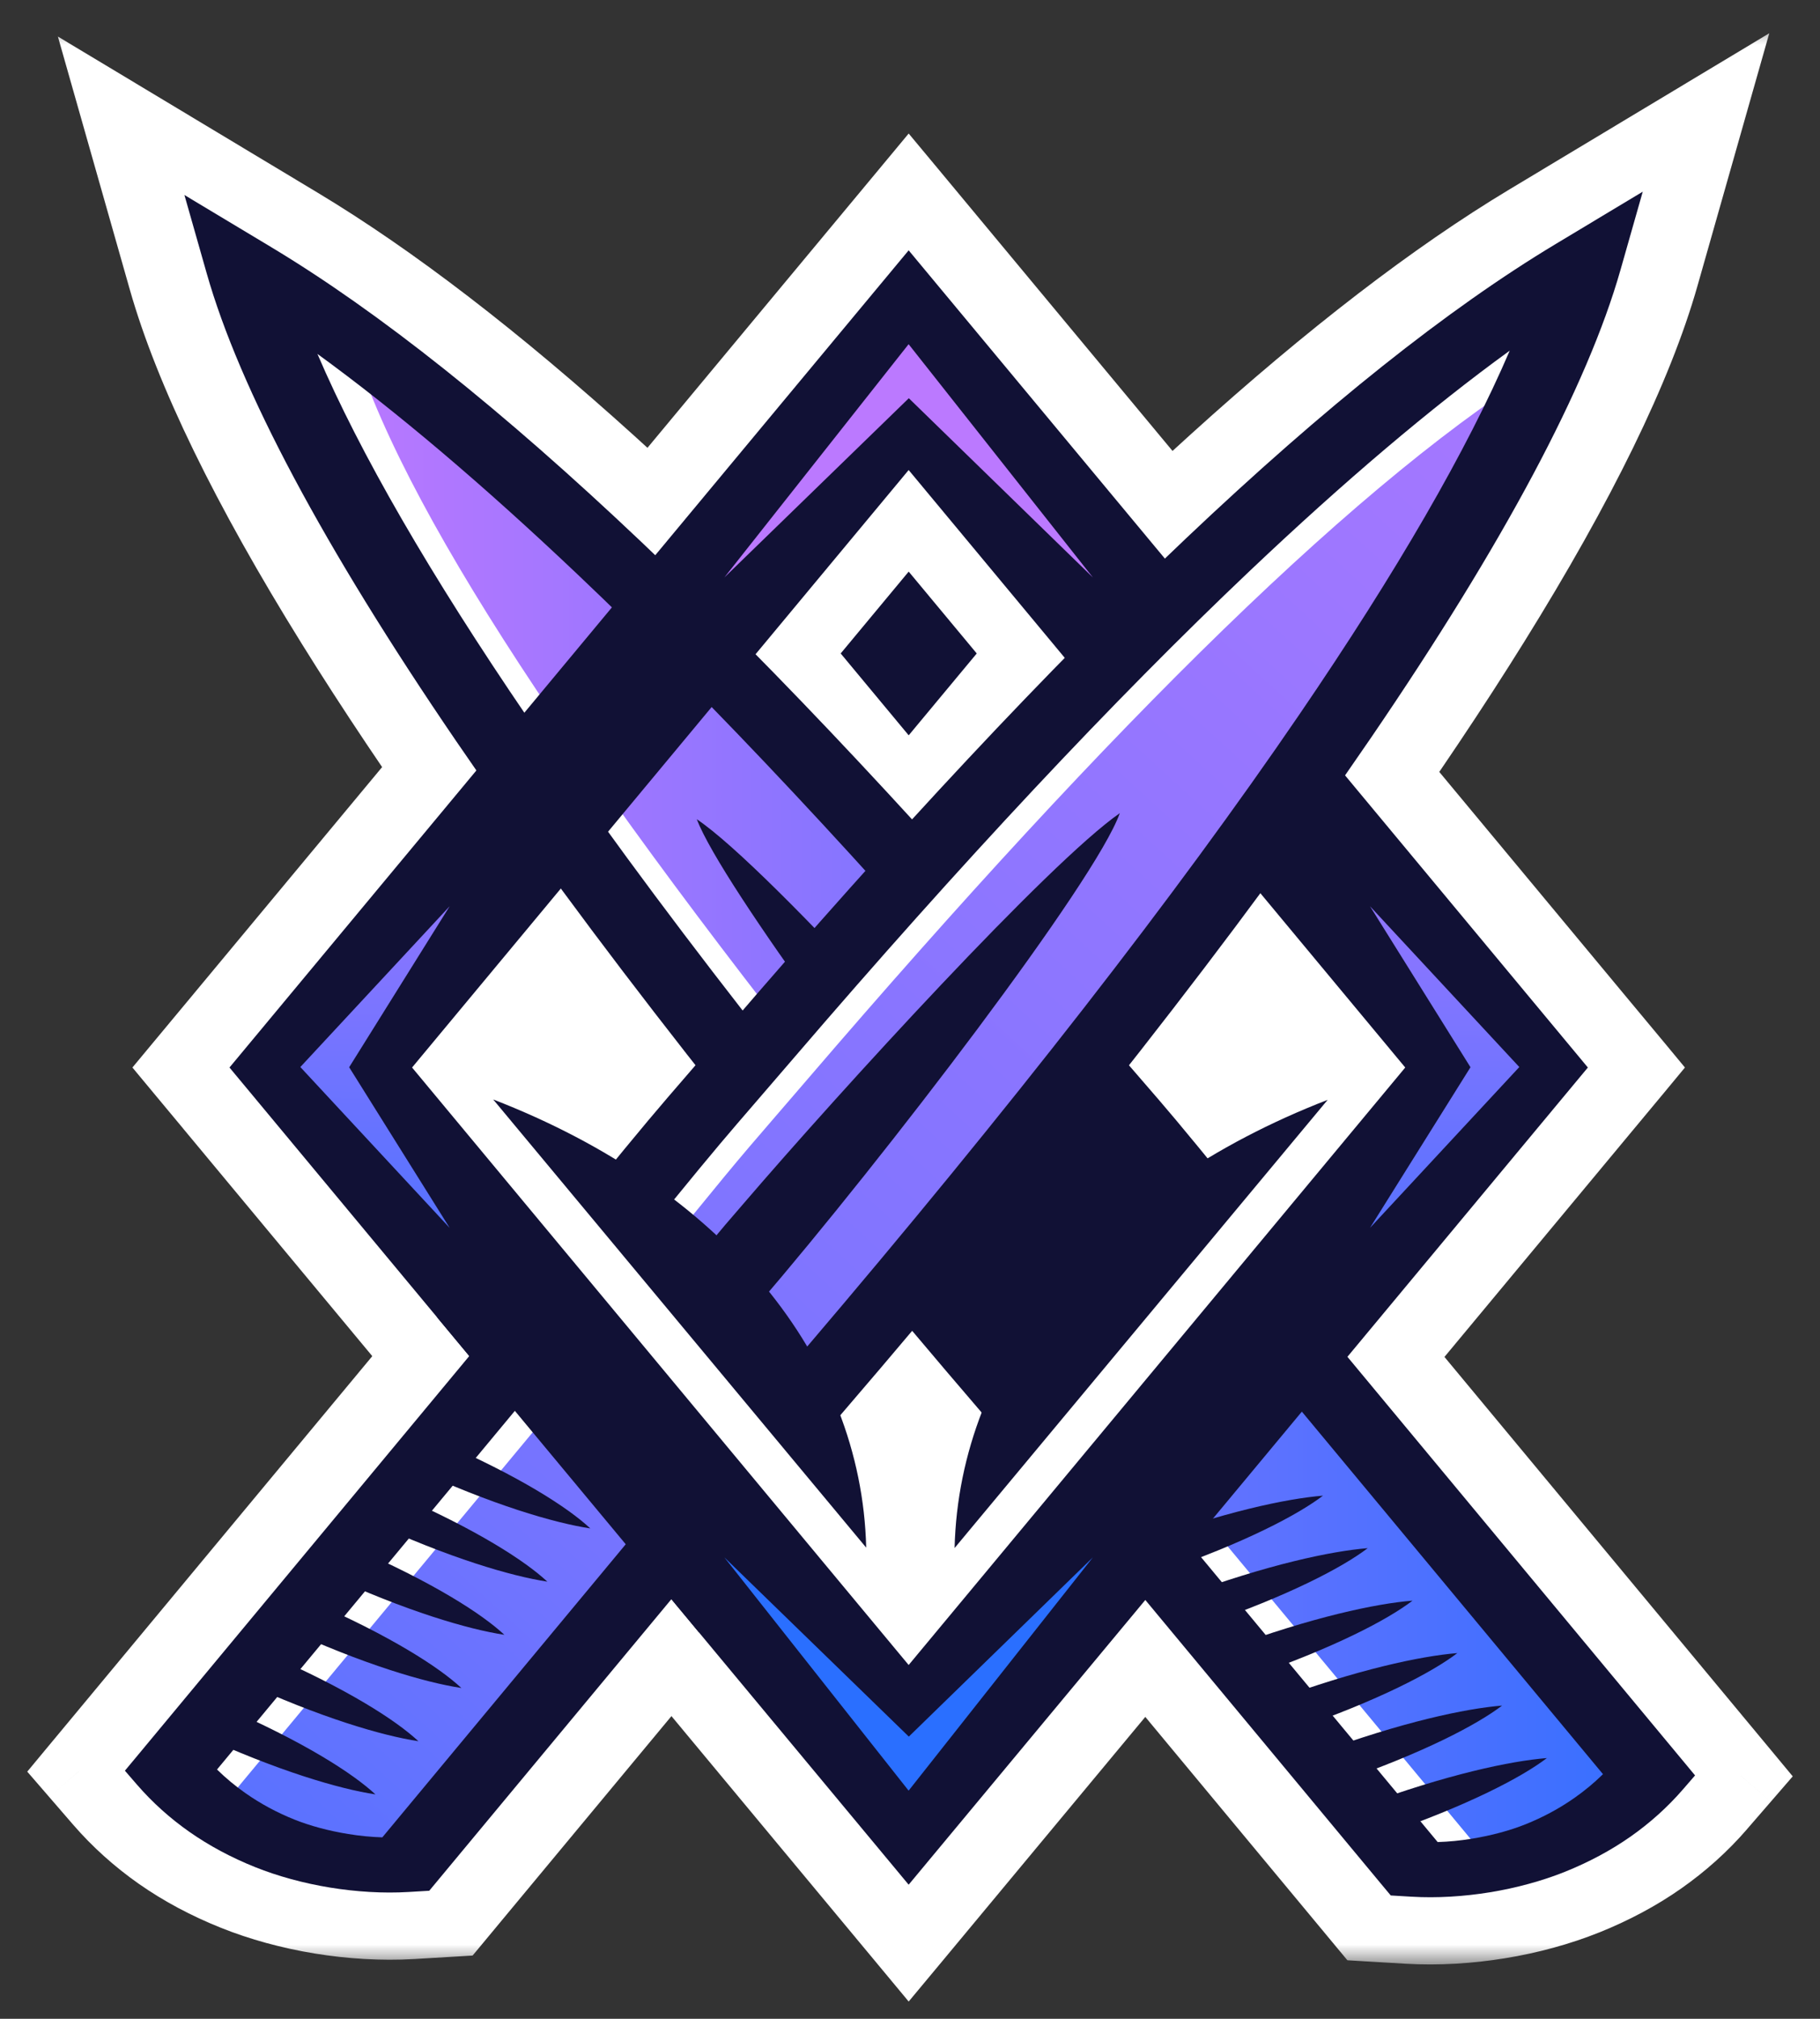 <svg width="46" height="51" viewBox="0 0 46 51" fill="none" xmlns="http://www.w3.org/2000/svg">
<rect x="0" y="0" width="46" height="51" fill="#333333" stroke="none"/>
<path fill-rule="evenodd" clip-rule="evenodd" d="M8.108 26.968L22.967 9.099L37.825 26.968L22.967 44.837L8.108 26.968Z" fill="white"/>
<path d="M5.131 25.605L5.131 25.605L19.989 7.736L20.363 8.046L19.989 7.736L22.583 4.617L22.967 4.155L23.352 4.617L25.945 7.736L25.56 8.055L25.945 7.736L40.803 25.605L40.803 25.605L41.672 26.648L41.937 26.968L41.672 27.288L40.803 28.332L25.945 46.201L23.352 49.32L22.967 49.782L22.583 49.32L19.989 46.201L5.131 28.332L5.131 28.331L4.263 27.288L3.997 26.968L4.263 26.648L5.131 25.605ZM33.714 26.968L22.967 14.044L12.22 26.968L22.967 39.893L33.714 26.968Z" fill="white" stroke="white"/>
<mask id="path-3-outside-1" maskUnits="userSpaceOnUse" x="0" y="0.627" width="46" height="49" fill="black">
<rect fill="white" y="0.627" width="46" height="49"/>
<path d="M15.102 33.074L19.16 37.707L19.777 38.412L19.183 39.126L11.975 47.801L11.453 48.43L10.41 48.492C9.659 48.536 8.871 48.486 8.118 48.364C7.358 48.241 6.609 48.035 5.953 47.771C5.269 47.497 4.642 47.163 4.081 46.769C3.533 46.385 3.038 45.942 2.602 45.438L2 44.742L2.587 44.036L11.667 33.107L13.353 31.078L15.102 33.074ZM15.132 38.449L13.439 36.517L6.687 44.644C6.76 44.702 6.836 44.758 6.913 44.812C7.235 45.038 7.579 45.224 7.94 45.368C8.244 45.491 8.62 45.591 9.025 45.657C9.06 45.662 9.095 45.668 9.129 45.673L15.132 38.449ZM31.947 31.011L27.541 36.21L25.832 38.227L24.107 36.221C23.793 35.856 23.442 35.444 23.055 34.989C22.693 35.414 22.365 35.798 22.074 36.137L20.392 38.093L18.663 36.158L14.142 31.1L13.517 30.401L14.103 29.682C15.355 28.143 15.713 27.724 16.427 26.898C13.136 22.692 10.478 18.958 8.475 15.734C6.317 12.261 4.898 9.347 4.242 7.04L3.117 3.084L7.512 5.724C9.859 7.134 12.478 9.145 15.366 11.755C17.736 13.898 20.298 16.451 23.051 19.416C25.825 16.425 28.4 13.855 30.776 11.706C33.678 9.08 36.309 7.058 38.669 5.64L43.064 3L41.939 6.956C41.285 9.255 39.856 12.18 37.677 15.683C35.645 18.95 32.975 22.701 29.687 26.898L29.702 26.916C30.351 27.664 30.621 27.975 31.963 29.624L32.531 30.322L31.947 31.011ZM25.816 32.782L27.921 30.298C27.184 29.399 26.875 29.042 26.302 28.381C26.367 28.456 26.433 28.531 26.277 28.35L26.276 28.351L26.284 28.361L26.302 28.381L25.816 32.782ZM24.784 31.551C25.201 32.05 25.542 32.457 25.816 32.782L24.784 31.551ZM21.326 31.551L23.056 29.483L24.784 31.551H21.326ZM20.322 32.748C20.584 32.437 20.92 32.037 21.326 31.551L20.322 32.748ZM18.163 30.333L20.322 32.748L18.163 30.333ZM19.967 28.191C19.335 28.922 19.011 29.297 18.163 30.333L19.967 28.191ZM20.442 27.64L19.967 28.191L20.442 27.64ZM20.481 26.26L21.032 26.957L20.442 27.64L20.481 26.26ZM12.152 14.636C14.225 17.971 17.009 21.861 20.481 26.26L12.152 14.636ZM10.64 12.074C11.091 12.885 11.595 13.739 12.152 14.636L10.64 12.074ZM12.205 13.452C11.672 12.97 11.151 12.511 10.64 12.074L12.205 13.452ZM21.363 22.74C18.024 19.049 14.972 15.952 12.205 13.452L21.363 22.74ZM24.742 22.74L23.053 24.609L21.363 22.74H24.742ZM33.952 13.391C31.163 15.914 28.092 19.031 24.742 22.74L33.952 13.391ZM35.552 11.982C35.03 12.428 34.497 12.898 33.952 13.391L35.552 11.982ZM34.016 14.585C34.582 13.674 35.094 12.806 35.552 11.982L34.016 14.585ZM25.63 26.263C29.148 21.812 31.951 17.904 34.016 14.585L25.63 26.263ZM25.669 27.644L25.08 26.96L25.63 26.263L25.669 27.644ZM26.277 28.35L25.669 27.644L26.277 28.35ZM32.561 36.636L30.868 38.568L36.87 45.792C36.905 45.787 36.94 45.781 36.974 45.776C37.38 45.71 37.756 45.61 38.06 45.487C38.421 45.343 38.765 45.157 39.087 44.931C39.164 44.877 39.24 44.821 39.313 44.763L32.561 36.636ZM26.84 37.826L30.898 33.193L32.647 31.197L34.333 33.226L43.413 44.155L44 44.861L43.397 45.557C42.962 46.061 42.467 46.504 41.919 46.888C41.358 47.282 40.731 47.616 40.047 47.89C39.391 48.154 38.642 48.36 37.882 48.483C37.128 48.606 36.341 48.655 35.59 48.611L34.547 48.549L34.025 47.92L26.817 39.245L26.223 38.531L26.84 37.826Z"/>
</mask>
<path d="M15.102 33.074L19.16 37.707L19.777 38.412L19.183 39.126L11.975 47.801L11.453 48.43L10.41 48.492C9.659 48.536 8.871 48.486 8.118 48.364C7.358 48.241 6.609 48.035 5.953 47.771C5.269 47.497 4.642 47.163 4.081 46.769C3.533 46.385 3.038 45.942 2.602 45.438L2 44.742L2.587 44.036L11.667 33.107L13.353 31.078L15.102 33.074ZM15.132 38.449L13.439 36.517L6.687 44.644C6.76 44.702 6.836 44.758 6.913 44.812C7.235 45.038 7.579 45.224 7.94 45.368C8.244 45.491 8.62 45.591 9.025 45.657C9.06 45.662 9.095 45.668 9.129 45.673L15.132 38.449ZM31.947 31.011L27.541 36.21L25.832 38.227L24.107 36.221C23.793 35.856 23.442 35.444 23.055 34.989C22.693 35.414 22.365 35.798 22.074 36.137L20.392 38.093L18.663 36.158L14.142 31.1L13.517 30.401L14.103 29.682C15.355 28.143 15.713 27.724 16.427 26.898C13.136 22.692 10.478 18.958 8.475 15.734C6.317 12.261 4.898 9.347 4.242 7.04L3.117 3.084L7.512 5.724C9.859 7.134 12.478 9.145 15.366 11.755C17.736 13.898 20.298 16.451 23.051 19.416C25.825 16.425 28.4 13.855 30.776 11.706C33.678 9.08 36.309 7.058 38.669 5.64L43.064 3L41.939 6.956C41.285 9.255 39.856 12.18 37.677 15.683C35.645 18.95 32.975 22.701 29.687 26.898L29.702 26.916C30.351 27.664 30.621 27.975 31.963 29.624L32.531 30.322L31.947 31.011ZM25.816 32.782L27.921 30.298C27.184 29.399 26.875 29.042 26.302 28.381C26.367 28.456 26.433 28.531 26.277 28.35L26.276 28.351L26.284 28.361L26.302 28.381L25.816 32.782ZM24.784 31.551C25.201 32.05 25.542 32.457 25.816 32.782L24.784 31.551ZM21.326 31.551L23.056 29.483L24.784 31.551H21.326ZM20.322 32.748C20.584 32.437 20.92 32.037 21.326 31.551L20.322 32.748ZM18.163 30.333L20.322 32.748L18.163 30.333ZM19.967 28.191C19.335 28.922 19.011 29.297 18.163 30.333L19.967 28.191ZM20.442 27.64L19.967 28.191L20.442 27.64ZM20.481 26.26L21.032 26.957L20.442 27.64L20.481 26.26ZM12.152 14.636C14.225 17.971 17.009 21.861 20.481 26.26L12.152 14.636ZM10.64 12.074C11.091 12.885 11.595 13.739 12.152 14.636L10.64 12.074ZM12.205 13.452C11.672 12.97 11.151 12.511 10.64 12.074L12.205 13.452ZM21.363 22.74C18.024 19.049 14.972 15.952 12.205 13.452L21.363 22.74ZM24.742 22.74L23.053 24.609L21.363 22.74H24.742ZM33.952 13.391C31.163 15.914 28.092 19.031 24.742 22.74L33.952 13.391ZM35.552 11.982C35.03 12.428 34.497 12.898 33.952 13.391L35.552 11.982ZM34.016 14.585C34.582 13.674 35.094 12.806 35.552 11.982L34.016 14.585ZM25.63 26.263C29.148 21.812 31.951 17.904 34.016 14.585L25.63 26.263ZM25.669 27.644L25.08 26.96L25.63 26.263L25.669 27.644ZM26.277 28.35L25.669 27.644L26.277 28.35ZM32.561 36.636L30.868 38.568L36.87 45.792C36.905 45.787 36.94 45.781 36.974 45.776C37.38 45.71 37.756 45.61 38.06 45.487C38.421 45.343 38.765 45.157 39.087 44.931C39.164 44.877 39.24 44.821 39.313 44.763L32.561 36.636ZM26.84 37.826L30.898 33.193L32.647 31.197L34.333 33.226L43.413 44.155L44 44.861L43.397 45.557C42.962 46.061 42.467 46.504 41.919 46.888C41.358 47.282 40.731 47.616 40.047 47.89C39.391 48.154 38.642 48.36 37.882 48.483C37.128 48.606 36.341 48.655 35.59 48.611L34.547 48.549L34.025 47.92L26.817 39.245L26.223 38.531L26.84 37.826Z" fill="white"/>
<path d="M15.102 33.074L15.854 32.416L15.854 32.416L15.102 33.074ZM19.16 37.707L18.408 38.366L18.408 38.366L19.16 37.707ZM19.777 38.412L20.529 37.753L21.091 38.395L20.546 39.051L19.777 38.412ZM19.183 39.126L18.414 38.487L18.414 38.487L19.183 39.126ZM11.975 47.801L11.206 47.162L11.206 47.162L11.975 47.801ZM11.453 48.43L12.222 49.069L11.945 49.402L11.512 49.428L11.453 48.43ZM10.41 48.492L10.47 49.49L10.47 49.49L10.41 48.492ZM8.118 48.364L8.278 47.377L8.278 47.377L8.118 48.364ZM5.953 47.771L5.58 48.699L5.58 48.699L5.953 47.771ZM4.081 46.769L4.655 45.95L4.655 45.95L4.081 46.769ZM2.602 45.438L3.359 44.784L3.359 44.784L2.602 45.438ZM2 44.742L1.244 45.397L0.689 44.756L1.231 44.103L2 44.742ZM2.587 44.036L1.818 43.397L1.818 43.397L2.587 44.036ZM11.667 33.107L10.898 32.468L10.898 32.468L11.667 33.107ZM13.353 31.078L12.584 30.439L13.333 29.538L14.105 30.419L13.353 31.078ZM15.132 38.449L15.884 37.79L16.446 38.432L15.901 39.088L15.132 38.449ZM13.439 36.517L12.67 35.878L13.419 34.976L14.191 35.858L13.439 36.517ZM6.687 44.644L6.065 45.427L5.265 44.791L5.918 44.005L6.687 44.644ZM6.913 44.812L7.486 43.993L7.487 43.993L6.913 44.812ZM7.94 45.368L8.312 44.44L8.312 44.441L7.94 45.368ZM9.025 45.657L8.868 46.644L8.865 46.644L9.025 45.657ZM9.129 45.673L9.899 46.312L9.542 46.741L8.989 46.663L9.129 45.673ZM31.947 31.011L31.184 30.364L31.185 30.364L31.947 31.011ZM27.541 36.21L26.778 35.563L26.778 35.563L27.541 36.21ZM25.832 38.227L26.595 38.874L25.837 39.768L25.073 38.879L25.832 38.227ZM24.107 36.221L23.349 36.873L23.348 36.873L24.107 36.221ZM23.055 34.989L22.293 34.341L23.055 33.445L23.817 34.341L23.055 34.989ZM22.074 36.137L21.315 35.485L21.315 35.485L22.074 36.137ZM20.392 38.093L21.151 38.745L20.407 39.611L19.647 38.76L20.392 38.093ZM18.663 36.158L17.917 36.825L17.917 36.825L18.663 36.158ZM14.142 31.1L13.396 31.767L13.396 31.767L14.142 31.1ZM13.517 30.401L12.771 31.068L12.203 30.432L12.741 29.77L13.517 30.401ZM14.103 29.682L13.327 29.05L13.327 29.05L14.103 29.682ZM16.427 26.898L17.215 26.282L17.721 26.929L17.184 27.552L16.427 26.898ZM8.475 15.734L9.325 15.206L9.325 15.206L8.475 15.734ZM4.242 7.04L3.28 7.313L3.28 7.313L4.242 7.04ZM3.117 3.084L2.155 3.357L1.463 0.923L3.632 2.226L3.117 3.084ZM7.512 5.724L6.997 6.581L6.997 6.581L7.512 5.724ZM15.366 11.755L16.036 11.014L16.036 11.014L15.366 11.755ZM23.051 19.416L23.785 20.096L23.052 20.885L22.319 20.096L23.051 19.416ZM30.776 11.706L31.447 12.447L31.447 12.447L30.776 11.706ZM38.669 5.64L38.154 4.783L38.669 5.64ZM43.064 3L42.549 2.143L44.718 0.84L44.026 3.274L43.064 3ZM41.939 6.956L42.901 7.23L42.901 7.23L41.939 6.956ZM37.677 15.683L36.828 15.155L36.828 15.155L37.677 15.683ZM29.687 26.898L28.932 27.553L28.392 26.931L28.9 26.282L29.687 26.898ZM29.702 26.916L30.458 26.26L30.458 26.261L29.702 26.916ZM31.963 29.624L32.739 28.993L32.739 28.993L31.963 29.624ZM32.531 30.322L33.307 29.691L33.831 30.335L33.294 30.969L32.531 30.322ZM25.816 32.782L26.578 33.428L24.462 35.926L24.822 32.672L25.816 32.782ZM27.921 30.298L28.694 29.664L29.223 30.308L28.684 30.944L27.921 30.298ZM26.302 28.381L25.547 29.037L27.058 27.726L26.302 28.381ZM26.277 28.35L25.84 27.451L26.534 27.113L27.036 27.699L26.277 28.35ZM26.276 28.351L25.521 29.007L24.665 28.022L25.838 27.451L26.276 28.351ZM26.284 28.361L27.039 27.705L27.04 27.706L26.284 28.361ZM26.302 28.381L27.058 27.727L27.344 28.057L27.296 28.491L26.302 28.381ZM24.784 31.551L24.017 32.192L25.55 30.909L24.784 31.551ZM25.816 32.782L26.582 32.139L25.05 33.426L25.816 32.782ZM21.326 31.551V32.551H19.186L20.559 30.909L21.326 31.551ZM23.056 29.483L22.289 28.841L23.057 27.924L23.824 28.842L23.056 29.483ZM24.784 31.551L25.552 30.91L26.922 32.551H24.784V31.551ZM20.322 32.748L21.087 33.392L19.556 32.106L20.322 32.748ZM21.326 31.551L20.56 30.908L22.093 32.193L21.326 31.551ZM19.967 28.191L19.21 27.537L20.732 28.835L19.967 28.191ZM18.163 30.333L18.928 30.977L17.389 29.699L18.163 30.333ZM20.481 26.26L19.482 26.231L19.56 23.478L21.266 25.64L20.481 26.26ZM21.032 26.957L21.817 26.338L22.329 26.986L21.789 27.611L21.032 26.957ZM20.442 27.64L21.199 28.294L19.363 30.42L19.443 27.612L20.442 27.64ZM12.152 14.636L11.303 15.163L12.965 14.053L12.152 14.636ZM20.481 26.26L21.294 25.677L19.697 26.879L20.481 26.26ZM10.64 12.074L9.766 12.561L11.501 11.566L10.64 12.074ZM12.152 14.636L13.013 14.127L11.303 15.163L12.152 14.636ZM12.205 13.452L12.875 12.71L11.544 14.202L12.205 13.452ZM10.64 12.074L9.98 12.825L11.29 11.314L10.64 12.074ZM21.363 22.74L22.104 22.069L20.651 23.442L21.363 22.74ZM12.205 13.452L11.493 14.154L12.875 12.71L12.205 13.452ZM24.742 22.74V21.74H26.993L25.484 23.41L24.742 22.74ZM23.053 24.609L23.796 25.28L23.054 26.101L22.312 25.28L23.053 24.609ZM21.363 22.74L20.621 23.41L19.11 21.74H21.363V22.74ZM33.952 13.391L33.281 12.649L34.664 14.093L33.952 13.391ZM24.742 22.74L25.455 23.441L24 22.069L24.742 22.74ZM35.552 11.982L34.902 11.222L36.213 12.733L35.552 11.982ZM33.952 13.391L34.613 14.141L33.281 12.649L33.952 13.391ZM34.016 14.585L34.865 15.113L33.154 14.077L34.016 14.585ZM35.552 11.982L34.691 11.474L36.426 12.467L35.552 11.982ZM25.63 26.263L26.415 26.883L24.818 25.68L25.63 26.263ZM34.016 14.585L33.203 14.002L34.865 15.113L34.016 14.585ZM25.669 27.644L26.669 27.616L26.748 30.427L24.912 28.297L25.669 27.644ZM25.08 26.96L24.322 27.613L23.783 26.988L24.295 26.34L25.08 26.96ZM25.63 26.263L24.846 25.643L26.552 23.484L26.63 26.235L25.63 26.263ZM32.561 36.636L31.808 35.977L32.581 35.095L33.33 35.997L32.561 36.636ZM30.868 38.568L30.099 39.207L29.554 38.551L30.116 37.909L30.868 38.568ZM36.87 45.792L37.011 46.782L36.458 46.86L36.101 46.431L36.87 45.792ZM36.974 45.776L37.134 46.763L37.133 46.763L36.974 45.776ZM38.06 45.487L37.688 44.559L37.688 44.559L38.06 45.487ZM39.087 44.931L39.662 45.75L39.661 45.75L39.087 44.931ZM39.313 44.763L40.082 44.124L40.735 44.91L39.935 45.546L39.313 44.763ZM30.898 33.193L30.146 32.535L30.146 32.534L30.898 33.193ZM32.647 31.197L31.895 30.538L32.667 29.657L33.416 30.558L32.647 31.197ZM34.333 33.226L33.563 33.865L33.563 33.865L34.333 33.226ZM43.413 44.155L44.182 43.516L44.182 43.516L43.413 44.155ZM44 44.861L44.769 44.222L45.311 44.875L44.756 45.516L44 44.861ZM43.397 45.557L42.641 44.903L42.641 44.903L43.397 45.557ZM41.919 46.888L41.345 46.069L41.345 46.069L41.919 46.888ZM40.047 47.89L39.675 46.962L39.675 46.962L40.047 47.89ZM37.882 48.483L37.722 47.496L37.722 47.496L37.882 48.483ZM35.59 48.611L35.53 49.609L35.53 49.609L35.59 48.611ZM34.547 48.549L34.488 49.547L34.055 49.521L33.778 49.188L34.547 48.549ZM34.025 47.92L33.256 48.559L33.256 48.559L34.025 47.92ZM26.817 39.245L26.048 39.884L26.047 39.884L26.817 39.245ZM26.223 38.531L25.454 39.17L24.909 38.514L25.471 37.872L26.223 38.531ZM15.854 32.416L19.912 37.049L18.408 38.366L14.349 33.733L15.854 32.416ZM19.912 37.048L20.529 37.753L19.025 39.071L18.408 38.366L19.912 37.048ZM20.546 39.051L19.952 39.765L18.414 38.487L19.008 37.773L20.546 39.051ZM19.952 39.765L12.744 48.44L11.206 47.162L18.414 38.487L19.952 39.765ZM12.744 48.44L12.222 49.069L10.684 47.791L11.206 47.162L12.744 48.44ZM11.512 49.428L10.47 49.49L10.351 47.493L11.394 47.431L11.512 49.428ZM10.47 49.49C9.636 49.539 8.774 49.484 7.957 49.351L8.278 47.377C8.968 47.489 9.682 47.533 10.351 47.493L10.47 49.49ZM7.958 49.351C7.13 49.217 6.309 48.992 5.58 48.699L6.325 46.843C6.909 47.077 7.586 47.265 8.278 47.377L7.958 49.351ZM5.58 48.699C4.832 48.399 4.137 48.03 3.506 47.588L4.655 45.95C5.148 46.296 5.705 46.595 6.325 46.843L5.58 48.699ZM3.506 47.588C2.894 47.158 2.337 46.66 1.846 46.093L3.359 44.784C3.739 45.223 4.172 45.612 4.655 45.95L3.506 47.588ZM1.846 46.093L1.244 45.397L2.756 44.088L3.359 44.784L1.846 46.093ZM1.231 44.103L1.818 43.397L3.356 44.675L2.769 45.381L1.231 44.103ZM1.818 43.397L10.898 32.468L12.437 33.746L3.356 44.675L1.818 43.397ZM10.898 32.468L12.584 30.439L14.122 31.717L12.437 33.746L10.898 32.468ZM14.105 30.419L15.854 32.416L14.349 33.733L12.601 31.737L14.105 30.419ZM14.38 39.108L12.687 37.176L14.191 35.858L15.884 37.79L14.38 39.108ZM14.208 37.156L7.456 45.283L5.918 44.005L12.67 35.878L14.208 37.156ZM7.309 43.861C7.366 43.906 7.425 43.95 7.486 43.993L6.339 45.632C6.246 45.566 6.155 45.498 6.065 45.427L7.309 43.861ZM7.487 43.993C7.746 44.175 8.022 44.324 8.312 44.44L7.567 46.297C7.136 46.124 6.724 45.901 6.339 45.631L7.487 43.993ZM8.312 44.441C8.535 44.53 8.837 44.613 9.185 44.67L8.865 46.644C8.403 46.569 7.953 46.452 7.567 46.297L8.312 44.441ZM9.182 44.669C9.219 44.675 9.245 44.679 9.27 44.683L8.989 46.663C8.944 46.657 8.901 46.65 8.868 46.644L9.182 44.669ZM8.36 45.034L14.363 37.81L15.901 39.088L9.899 46.312L8.36 45.034ZM32.71 31.657L28.304 36.856L26.778 35.563L31.184 30.364L32.71 31.657ZM28.304 36.856L26.595 38.874L25.069 37.581L26.778 35.563L28.304 36.856ZM25.073 38.879L23.349 36.873L24.865 35.569L26.59 37.575L25.073 38.879ZM23.348 36.873C23.034 36.506 22.68 36.093 22.293 35.636L23.817 34.341C24.203 34.795 24.553 35.206 24.865 35.569L23.348 36.873ZM23.817 35.636C23.454 36.063 23.125 36.448 22.832 36.789L21.315 35.485C21.606 35.147 21.932 34.765 22.293 34.341L23.817 35.636ZM22.832 36.789L21.151 38.745L19.634 37.442L21.315 35.485L22.832 36.789ZM19.647 38.76L17.917 36.825L19.408 35.492L21.138 37.427L19.647 38.76ZM17.917 36.825L13.396 31.767L14.887 30.434L19.408 35.492L17.917 36.825ZM13.396 31.767L12.771 31.068L14.263 29.735L14.887 30.434L13.396 31.767ZM12.741 29.77L13.327 29.05L14.878 30.313L14.293 31.032L12.741 29.77ZM13.327 29.05C14.585 27.505 14.95 27.078 15.671 26.244L17.184 27.552C16.477 28.37 16.125 28.781 14.878 30.313L13.327 29.05ZM15.64 27.514C12.334 23.29 9.654 19.525 7.626 16.261L9.325 15.206C11.303 18.39 13.938 22.094 17.215 26.282L15.64 27.514ZM7.626 16.261C5.448 12.757 3.974 9.751 3.28 7.313L5.204 6.766C5.823 8.942 7.187 11.764 9.325 15.206L7.626 16.261ZM3.28 7.313L2.155 3.357L4.079 2.81L5.204 6.766L3.28 7.313ZM3.632 2.226L8.027 4.867L6.997 6.581L2.602 3.941L3.632 2.226ZM8.027 4.867C10.447 6.321 13.119 8.377 16.036 11.014L14.695 12.497C11.837 9.914 9.271 7.948 6.997 6.581L8.027 4.867ZM16.036 11.014C18.433 13.18 21.016 15.755 23.784 18.735L22.319 20.096C19.581 17.148 17.039 14.616 14.695 12.497L16.036 11.014ZM22.318 18.735C25.107 15.729 27.703 13.137 30.105 10.964L31.447 12.447C29.097 14.572 26.543 17.121 23.785 20.096L22.318 18.735ZM30.105 10.964C33.036 8.311 35.721 6.245 38.154 4.783L39.184 6.498C36.897 7.871 34.319 9.848 31.447 12.447L30.105 10.964ZM38.154 4.783L42.549 2.143L43.579 3.857L39.184 6.498L38.154 4.783ZM44.026 3.274L42.901 7.23L40.977 6.683L42.102 2.726L44.026 3.274ZM42.901 7.23C42.209 9.66 40.724 12.678 38.526 16.211L36.828 15.155C38.988 11.682 40.36 8.85 40.977 6.682L42.901 7.23ZM38.526 16.211C36.47 19.517 33.776 23.299 30.475 27.515L28.9 26.282C32.173 22.103 34.821 18.382 36.828 15.155L38.526 16.211ZM30.443 26.243L30.458 26.26L28.947 27.571L28.932 27.553L30.443 26.243ZM30.458 26.261C31.115 27.018 31.391 27.337 32.739 28.993L31.188 30.256C29.851 28.613 29.588 28.31 28.947 27.57L30.458 26.261ZM32.739 28.993L33.307 29.691L31.755 30.953L31.188 30.256L32.739 28.993ZM33.294 30.969L32.71 31.657L31.185 30.364L31.768 29.675L33.294 30.969ZM25.053 32.135L27.158 29.651L28.684 30.944L26.578 33.428L25.053 32.135ZM27.148 30.932C26.419 30.043 26.116 29.693 25.547 29.037L27.058 27.727C27.634 28.391 27.95 28.756 28.694 29.664L27.148 30.932ZM27.058 27.726C27.1 27.775 27.115 27.792 27.105 27.781C27.103 27.779 27.097 27.773 27.09 27.766C27.087 27.762 27.081 27.756 27.073 27.748C27.068 27.743 27.051 27.727 27.029 27.708C27.019 27.699 26.997 27.68 26.967 27.658C26.957 27.651 26.866 27.58 26.731 27.528C26.64 27.498 26.369 27.462 26.191 27.479C25.917 27.572 25.51 27.957 25.405 28.212C25.377 28.369 25.385 28.617 25.402 28.702C25.416 28.752 25.444 28.833 25.457 28.864C25.482 28.921 25.508 28.963 25.516 28.978C25.528 28.997 25.538 29.012 25.544 29.021C25.555 29.039 25.565 29.052 25.57 29.058C25.579 29.07 25.586 29.08 25.589 29.083C25.592 29.087 25.595 29.09 25.596 29.092C25.599 29.096 25.601 29.098 25.602 29.099C25.603 29.1 25.602 29.099 25.594 29.09C25.581 29.074 25.557 29.046 25.518 29.001L27.036 27.699C27.075 27.744 27.101 27.775 27.117 27.794C27.125 27.802 27.133 27.812 27.139 27.82C27.141 27.822 27.144 27.826 27.148 27.83C27.15 27.832 27.153 27.836 27.156 27.841C27.159 27.844 27.167 27.854 27.176 27.866C27.18 27.872 27.19 27.886 27.202 27.903C27.208 27.912 27.218 27.927 27.23 27.947C27.238 27.961 27.264 28.003 27.289 28.06C27.302 28.091 27.33 28.172 27.344 28.222C27.361 28.308 27.369 28.555 27.341 28.713C27.236 28.968 26.829 29.352 26.555 29.446C26.377 29.462 26.106 29.426 26.015 29.396C25.88 29.344 25.788 29.274 25.779 29.267C25.749 29.245 25.727 29.226 25.716 29.217C25.695 29.197 25.678 29.181 25.672 29.176C25.665 29.168 25.659 29.162 25.655 29.158C25.648 29.151 25.642 29.145 25.64 29.142C25.619 29.12 25.569 29.062 25.547 29.037L27.058 27.726ZM26.714 29.249L26.713 29.25L25.838 27.451L25.84 27.451L26.714 29.249ZM27.03 27.694L27.039 27.705L25.53 29.017L25.521 29.007L27.03 27.694ZM27.04 27.706L27.058 27.727L25.547 29.037L25.529 29.016L27.04 27.706ZM27.296 28.491L26.809 32.892L24.822 32.672L25.308 28.272L27.296 28.491ZM25.551 30.91C25.968 31.408 26.308 31.814 26.581 32.138L25.05 33.426C24.776 33.099 24.434 32.691 24.017 32.192L25.551 30.91ZM25.049 33.424L24.018 32.193L25.55 30.909L26.582 32.139L25.049 33.424ZM20.559 30.909L22.289 28.841L23.823 30.124L22.093 32.193L20.559 30.909ZM23.824 28.842L25.552 30.91L24.017 32.192L22.289 30.124L23.824 28.842ZM24.784 32.551H21.326V30.551H24.784V32.551ZM19.557 32.105C19.818 31.794 20.153 31.395 20.559 30.909L22.093 32.193C21.686 32.679 21.35 33.08 21.087 33.392L19.557 32.105ZM22.093 32.194L21.088 33.391L19.556 32.106L20.56 30.908L22.093 32.194ZM18.909 29.666L21.067 32.082L19.576 33.415L17.417 30.999L18.909 29.666ZM19.576 33.415L17.417 30.999L18.909 29.666L21.067 32.082L19.576 33.415ZM20.724 28.845C20.095 29.572 19.777 29.94 18.936 30.966L17.389 29.699C18.245 28.654 18.575 28.272 19.21 27.537L20.724 28.845ZM17.398 29.689L19.202 27.547L20.732 28.835L18.928 30.977L17.398 29.689ZM21.199 28.294L20.724 28.845L19.21 27.538L19.685 26.987L21.199 28.294ZM19.21 27.538L19.685 26.987L21.199 28.294L20.724 28.845L19.21 27.538ZM21.266 25.64L21.817 26.338L20.247 27.577L19.697 26.879L21.266 25.64ZM21.789 27.611L21.199 28.294L19.685 26.987L20.275 26.304L21.789 27.611ZM19.443 27.612L19.482 26.231L21.481 26.288L21.442 27.669L19.443 27.612ZM13.002 14.108C15.049 17.402 17.809 21.26 21.266 25.64L19.697 26.879C16.209 22.462 13.402 18.541 11.303 15.163L13.002 14.108ZM19.669 26.842L11.339 15.218L12.965 14.053L21.294 25.677L19.669 26.842ZM11.514 11.588C11.957 12.383 12.452 13.224 13.002 14.108L11.303 15.163C10.739 14.255 10.226 13.387 9.766 12.561L11.514 11.588ZM11.291 15.144L9.779 12.583L11.501 11.566L13.013 14.127L11.291 15.144ZM11.534 14.194C11.008 13.718 10.493 13.264 9.99 12.834L11.29 11.314C11.808 11.757 12.337 12.223 12.875 12.71L11.534 14.194ZM11.301 11.324L12.866 12.701L11.544 14.202L9.98 12.825L11.301 11.324ZM20.621 23.41C17.298 19.736 14.27 16.665 11.534 14.194L12.875 12.71C15.674 15.239 18.751 18.361 22.104 22.069L20.621 23.41ZM12.917 12.749L22.075 22.038L20.651 23.442L11.493 14.154L12.917 12.749ZM25.484 23.41L23.796 25.28L22.311 23.939L24 22.069L25.484 23.41ZM22.312 25.28L20.621 23.41L22.104 22.069L23.795 23.939L22.312 25.28ZM21.363 21.74H24.742V23.74H21.363V21.74ZM34.623 14.132C31.865 16.627 28.819 19.719 25.484 23.41L24 22.069C27.366 18.343 30.46 15.201 33.281 12.649L34.623 14.132ZM24.03 22.038L33.239 12.689L34.664 14.093L25.455 23.441L24.03 22.038ZM36.202 12.742C35.688 13.182 35.161 13.645 34.623 14.132L33.281 12.649C33.832 12.15 34.373 11.675 34.902 11.222L36.202 12.742ZM33.291 12.64L34.891 11.232L36.213 12.733L34.613 14.141L33.291 12.64ZM33.166 14.057C33.725 13.159 34.229 12.305 34.678 11.496L36.426 12.467C35.959 13.308 35.439 14.19 34.865 15.113L33.166 14.057ZM36.413 12.49L34.877 15.093L33.154 14.077L34.691 11.474L36.413 12.49ZM24.846 25.643C28.349 21.21 31.128 17.334 33.166 14.057L34.865 15.113C32.773 18.475 29.947 22.414 26.415 26.883L24.846 25.643ZM34.828 15.168L26.442 26.846L24.818 25.68L33.203 14.002L34.828 15.168ZM24.912 28.297L24.322 27.613L25.837 26.307L26.427 26.991L24.912 28.297ZM24.295 26.34L24.846 25.643L26.415 26.883L25.864 27.58L24.295 26.34ZM26.63 26.235L26.669 27.616L24.67 27.672L24.631 26.291L26.63 26.235ZM25.52 29.003L24.912 28.297L26.427 26.991L27.035 27.697L25.52 29.003ZM26.427 26.991L27.035 27.697L25.52 29.003L24.912 28.297L26.427 26.991ZM33.313 37.295L31.62 39.227L30.116 37.909L31.808 35.977L33.313 37.295ZM31.637 37.929L37.64 45.153L36.101 46.431L30.099 39.207L31.637 37.929ZM36.73 44.802C36.755 44.798 36.782 44.794 36.816 44.788L37.133 46.763C37.099 46.769 37.056 46.776 37.011 46.782L36.73 44.802ZM36.815 44.789C37.163 44.732 37.465 44.649 37.688 44.559L38.433 46.416C38.047 46.571 37.597 46.688 37.134 46.763L36.815 44.789ZM37.688 44.559C37.978 44.443 38.254 44.294 38.514 44.112L39.661 45.75C39.276 46.02 38.864 46.243 38.432 46.416L37.688 44.559ZM38.513 44.112C38.575 44.069 38.635 44.025 38.691 43.98L39.935 45.546C39.845 45.617 39.754 45.685 39.662 45.75L38.513 44.112ZM38.544 45.402L31.791 37.275L33.33 35.997L40.082 44.124L38.544 45.402ZM26.088 37.168L30.146 32.535L31.651 33.852L27.592 38.485L26.088 37.168ZM30.146 32.534L31.895 30.538L33.399 31.856L31.65 33.852L30.146 32.534ZM33.416 30.558L35.102 32.587L33.563 33.865L31.878 31.836L33.416 30.558ZM35.102 32.587L44.182 43.516L42.644 44.794L33.563 33.865L35.102 32.587ZM44.182 43.516L44.769 44.222L43.231 45.5L42.644 44.794L44.182 43.516ZM44.756 45.516L44.153 46.212L42.641 44.903L43.244 44.207L44.756 45.516ZM44.154 46.212C43.663 46.779 43.106 47.277 42.493 47.707L41.345 46.069C41.828 45.731 42.261 45.342 42.641 44.903L44.154 46.212ZM42.493 47.707C41.863 48.149 41.168 48.518 40.419 48.819L39.675 46.962C40.294 46.714 40.852 46.415 41.345 46.069L42.493 47.707ZM40.42 48.818C39.691 49.111 38.87 49.336 38.042 49.47L37.722 47.496C38.414 47.384 39.091 47.196 39.675 46.962L40.42 48.818ZM38.043 49.47C37.225 49.603 36.364 49.658 35.53 49.609L35.649 47.612C36.318 47.652 37.032 47.608 37.722 47.496L38.043 49.47ZM35.53 49.609L34.488 49.547L34.606 47.55L35.649 47.612L35.53 49.609ZM33.778 49.188L33.256 48.559L34.794 47.281L35.316 47.91L33.778 49.188ZM33.256 48.559L26.048 39.884L27.586 38.606L34.794 47.281L33.256 48.559ZM26.047 39.884L25.454 39.17L26.992 37.892L27.586 38.606L26.047 39.884ZM25.471 37.872L26.088 37.168L27.593 38.485L26.976 39.19L25.471 37.872Z" fill="white" mask="url(#path-3-outside-1)"/>
<path fill-rule="evenodd" clip-rule="evenodd" d="M8.108 26.968L22.967 9.099L37.825 26.968L22.967 44.837L8.108 26.968Z" fill="white"/>
<path fill-rule="evenodd" clip-rule="evenodd" d="M25.553 35.195L30.252 30.533C19.501 17.141 12.502 10.588 6.179 6.745C7.505 11.556 12.219 19.001 20.321 29.079C21.874 31.009 23.752 33.071 25.553 35.195Z" fill="white"/>
<path fill-rule="evenodd" clip-rule="evenodd" d="M28.148 38.067L34.476 36.168L41.684 44.843C41.21 45.546 40.306 46.184 39.367 46.561C38.33 46.977 37.122 47.205 35.754 47.222L28.148 38.067Z" fill="white"/>
<path d="M29.525 37.255L32.943 34.774L42.216 44.484C41.816 45.078 41.051 45.618 40.257 45.937C39.38 46.288 38.359 46.481 37.202 46.495L29.525 37.255ZM26.434 34.136L30.341 30.448C20.634 18.357 14.537 11.835 8.828 8.365C10.025 12.709 14.722 19.684 22.025 28.787C23.098 30.124 23.33 30.441 24.094 31.352C24.331 31.636 26.052 33.689 26.434 34.136Z" fill="url(#paint0_linear)"/>
<path fill-rule="evenodd" clip-rule="evenodd" d="M27.012 33.591L28.532 32.433C25.452 28.597 19.451 21.926 17.61 20.695C18.275 22.412 22.813 28.447 25.134 31.334C25.578 31.887 26.496 32.982 27.012 33.591Z" fill="#111135"/>
<path d="M31.087 30.658L26.681 35.857L25.826 36.866L24.963 35.862C19.316 29.29 14.82 23.544 11.528 18.72C8.177 13.811 6.058 9.838 5.224 6.904L4.661 4.926L6.859 6.246C9.584 7.883 12.699 10.363 16.203 13.684C19.679 16.978 23.553 21.114 27.826 26.093C28.022 26.322 28.487 26.858 28.845 27.271C29.513 28.042 29.791 28.362 31.095 29.965L31.379 30.314L31.087 30.658ZM25.816 34.145L29.074 30.301C28.074 29.076 27.776 28.732 27.132 27.989C26.974 27.807 26.808 27.616 26.113 26.805C21.877 21.87 18.037 17.77 14.592 14.505C12.205 12.243 10.015 10.388 8.023 8.941C9.096 11.445 10.874 14.522 13.336 18.128C16.436 22.671 20.611 28.037 25.816 34.145Z" fill="#111135"/>
<path fill-rule="evenodd" clip-rule="evenodd" d="M34.435 45.613C34.704 45.977 34.952 46.354 34.952 46.354C37.125 45.603 38.469 44.892 39.097 44.413C38.171 44.488 36.579 44.824 34.435 45.613Z" fill="#111135"/>
<path fill-rule="evenodd" clip-rule="evenodd" d="M33.303 44.287C33.572 44.652 33.821 45.029 33.821 45.029C35.993 44.278 37.337 43.566 37.965 43.087C37.039 43.163 35.447 43.498 33.303 44.287Z" fill="#111135"/>
<path fill-rule="evenodd" clip-rule="evenodd" d="M32.171 42.961C32.441 43.326 32.689 43.703 32.689 43.703C34.862 42.952 36.205 42.24 36.834 41.761C35.908 41.837 34.316 42.172 32.171 42.961Z" fill="#111135"/>
<path fill-rule="evenodd" clip-rule="evenodd" d="M31.039 41.636C31.309 42.001 31.557 42.377 31.557 42.377C33.73 41.627 35.074 40.915 35.702 40.436C34.776 40.511 33.183 40.847 31.039 41.636Z" fill="#111135"/>
<path fill-rule="evenodd" clip-rule="evenodd" d="M29.907 40.31C30.176 40.675 30.425 41.052 30.425 41.052C32.597 40.301 33.941 39.589 34.569 39.11C33.643 39.186 32.051 39.521 29.907 40.31Z" fill="#111135"/>
<path fill-rule="evenodd" clip-rule="evenodd" d="M28.776 38.984C29.045 39.349 29.294 39.726 29.294 39.726C31.466 38.975 32.81 38.263 33.438 37.784C32.512 37.86 30.92 38.195 28.776 38.984Z" fill="#111135"/>
<path d="M32.582 35.274L29.707 38.556L36.337 46.535C36.623 46.526 36.915 46.497 37.202 46.45C37.696 46.37 38.165 46.243 38.557 46.086C38.998 45.909 39.413 45.687 39.795 45.418C40.051 45.239 40.291 45.04 40.515 44.82L32.582 35.274ZM27.693 38.185L31.751 33.552L32.625 32.554L33.468 33.569L42.549 44.498L42.842 44.851L42.541 45.199C42.148 45.653 41.703 46.052 41.212 46.397C40.71 46.748 40.154 47.045 39.551 47.287C38.982 47.515 38.326 47.695 37.656 47.804C37.001 47.91 36.319 47.954 35.672 47.915L35.151 47.884L34.889 47.57L27.681 38.895L27.384 38.538L27.693 38.185Z" fill="#111135"/>
<path d="M6.379 26.272L21.237 8.403L22.966 6.324L24.695 8.403L39.554 26.272L40.133 26.968L39.554 27.664L24.695 45.533L22.966 47.612L21.237 45.533L6.379 27.664L5.8 26.968L6.379 26.272ZM22.966 11.874L10.415 26.968L22.966 42.062L35.517 26.968L22.966 11.874Z" fill="#111135"/>
<path fill-rule="evenodd" clip-rule="evenodd" d="M25.553 35.195C23.992 33.39 23.211 32.487 23.211 32.487C24.221 30.544 25.759 28.829 27.824 27.34C29.425 29.318 30.226 30.307 30.226 30.307C27.11 33.566 25.553 35.195 25.553 35.195Z" fill="#111135"/>
<path fill-rule="evenodd" clip-rule="evenodd" d="M15.84 30.364L20.36 35.422C31.675 22.257 38.346 12.415 39.975 6.687C34.642 9.891 27.72 16.451 19.211 26.365C17.581 28.265 17.587 28.218 15.84 30.364Z" fill="white"/>
<path fill-rule="evenodd" clip-rule="evenodd" d="M13.396 33.795L17.454 38.428L10.246 47.103C9.133 47.169 7.885 46.944 6.946 46.568C5.909 46.152 5.021 45.539 4.315 44.724L13.396 33.795Z" fill="white"/>
<path d="M13.622 35.993L17.053 39.91L10.959 47.244C10.018 47.3 8.963 47.11 8.169 46.791C7.292 46.44 6.541 45.922 5.945 45.233L13.622 35.993ZM17.382 30.855L21.219 35.321C31.435 23.434 37.808 14.263 39.279 9.092C34.464 11.985 28.108 18.294 20.426 27.245C18.954 28.96 18.96 28.918 17.382 30.855Z" fill="url(#paint1_linear)"/>
<path d="M17.001 30.347L20.343 34.086C25.558 27.968 29.74 22.593 32.845 18.044C35.307 14.438 37.085 11.361 38.158 8.858C36.165 10.304 33.976 12.159 31.589 14.421C28.144 17.686 24.303 21.786 20.068 26.721C19.667 27.189 19.364 27.539 19.111 27.832C18.404 28.651 18.078 29.027 17.001 30.347ZM19.512 35.789L14.991 30.731L14.678 30.381L14.971 30.022C16.288 28.404 16.613 28.028 17.398 27.12C17.651 26.826 17.954 26.477 18.355 26.009C22.628 21.03 26.502 16.894 29.977 13.6C33.482 10.279 36.597 7.799 39.322 6.163L41.52 4.842L40.957 6.82C40.122 9.754 38.004 13.727 34.652 18.637C31.36 23.46 26.865 29.206 21.217 35.778L20.377 36.757L19.512 35.789Z" fill="#111135"/>
<path fill-rule="evenodd" clip-rule="evenodd" d="M17.841 31.534L19.136 32.983C22.377 29.212 27.691 22.265 28.303 20.542C26.497 21.8 21.244 27.549 18.807 30.389C18.34 30.933 18.342 30.92 17.841 31.534Z" fill="#111135"/>
<path fill-rule="evenodd" clip-rule="evenodd" d="M21.893 39.097C21.775 34.294 18.276 30.023 12.465 27.775C18.75 35.323 21.893 39.097 21.893 39.097Z" fill="#111135"/>
<path fill-rule="evenodd" clip-rule="evenodd" d="M24.127 39.107C24.245 34.304 27.744 30.034 33.556 27.785C27.27 35.333 24.127 39.107 24.127 39.107Z" fill="#111135"/>
<path fill-rule="evenodd" clip-rule="evenodd" d="M21.248 16.508L22.967 14.44L24.687 16.508L22.967 18.576L21.248 16.508Z" fill="#111135"/>
<path d="M22.965 45.236L18.308 39.343L22.97 43.871L27.622 39.343L22.965 45.236ZM22.965 8.695L18.308 14.588L22.97 10.06L27.622 14.588L22.965 8.695ZM38.4 26.956L34.627 22.895L37.166 26.961L34.627 31.018L38.4 26.956ZM7.591 26.956L11.364 22.895L8.825 26.961L11.364 31.018L7.591 26.956Z" fill="url(#paint2_linear)"/>
<path d="M14.248 33.434L18.306 38.067L18.615 38.419L18.318 38.776L11.11 47.451L10.849 47.765L10.328 47.796C9.68 47.835 8.999 47.791 8.344 47.685C7.673 47.576 7.017 47.396 6.449 47.168C5.845 46.926 5.29 46.629 4.788 46.278C4.296 45.933 3.851 45.534 3.458 45.08L3.157 44.732L3.451 44.379L12.531 33.45L13.374 32.436L14.248 33.434ZM16.292 38.438L13.417 35.155L5.485 44.702C5.708 44.921 5.948 45.12 6.204 45.299C6.587 45.568 7.001 45.79 7.442 45.967C7.835 46.124 8.303 46.251 8.798 46.331C9.084 46.378 9.376 46.407 9.663 46.416L16.292 38.438Z" fill="#111135"/>
<path fill-rule="evenodd" clip-rule="evenodd" d="M5.662 43.125C5.342 43.47 4.996 43.808 4.996 43.808C7.018 44.74 8.578 45.193 9.489 45.331C8.931 44.812 7.717 44.021 5.662 43.125Z" fill="#111135"/>
<path fill-rule="evenodd" clip-rule="evenodd" d="M6.749 41.782C6.429 42.126 6.083 42.464 6.083 42.464C8.105 43.396 9.664 43.849 10.575 43.987C10.018 43.468 8.804 42.677 6.749 41.782Z" fill="#111135"/>
<path fill-rule="evenodd" clip-rule="evenodd" d="M7.834 40.438C7.514 40.782 7.169 41.12 7.169 41.12C9.191 42.052 10.75 42.505 11.661 42.643C11.104 42.124 9.89 41.334 7.834 40.438Z" fill="#111135"/>
<path fill-rule="evenodd" clip-rule="evenodd" d="M8.921 39.094C8.601 39.438 8.256 39.776 8.256 39.776C10.278 40.708 11.837 41.161 12.748 41.299C12.191 40.78 10.977 39.99 8.921 39.094Z" fill="#111135"/>
<path fill-rule="evenodd" clip-rule="evenodd" d="M10.007 37.75C9.687 38.094 9.342 38.432 9.342 38.432C11.364 39.364 12.923 39.817 13.834 39.956C13.276 39.436 12.063 38.646 10.007 37.75Z" fill="#111135"/>
<path fill-rule="evenodd" clip-rule="evenodd" d="M11.093 36.406C10.773 36.751 10.428 37.088 10.428 37.088C12.45 38.02 14.009 38.473 14.92 38.612C14.363 38.092 13.149 37.302 11.093 36.406Z" fill="#111135"/>
<path fill-rule="evenodd" clip-rule="evenodd" d="M11.04 33.269L17.669 41.241L17.681 39.219L13.737 34.184L11.04 33.269Z" fill="#111135"/>
<defs>
<linearGradient id="paint0_linear" x1="8.828" y1="27.43" x2="42.217" y2="27.43" gradientUnits="userSpaceOnUse">
<stop stop-color="#B978FF"/>
<stop offset="1" stop-color="#346FFF"/>
</linearGradient>
<linearGradient id="paint1_linear" x1="-16.774" y1="49.023" x2="39.763" y2="-12.959" gradientUnits="userSpaceOnUse">
<stop stop-color="#2E6FFF"/>
<stop offset="0.344" stop-color="#7574FF"/>
<stop offset="1" stop-color="#BD79FF"/>
</linearGradient>
<linearGradient id="paint2_linear" x1="22.552" y1="37.732" x2="22.981" y2="16.191" gradientUnits="userSpaceOnUse">
<stop stop-color="#2A6FFF"/>
<stop offset="1" stop-color="#BB79FF"/>
</linearGradient>
</defs>
</svg>
